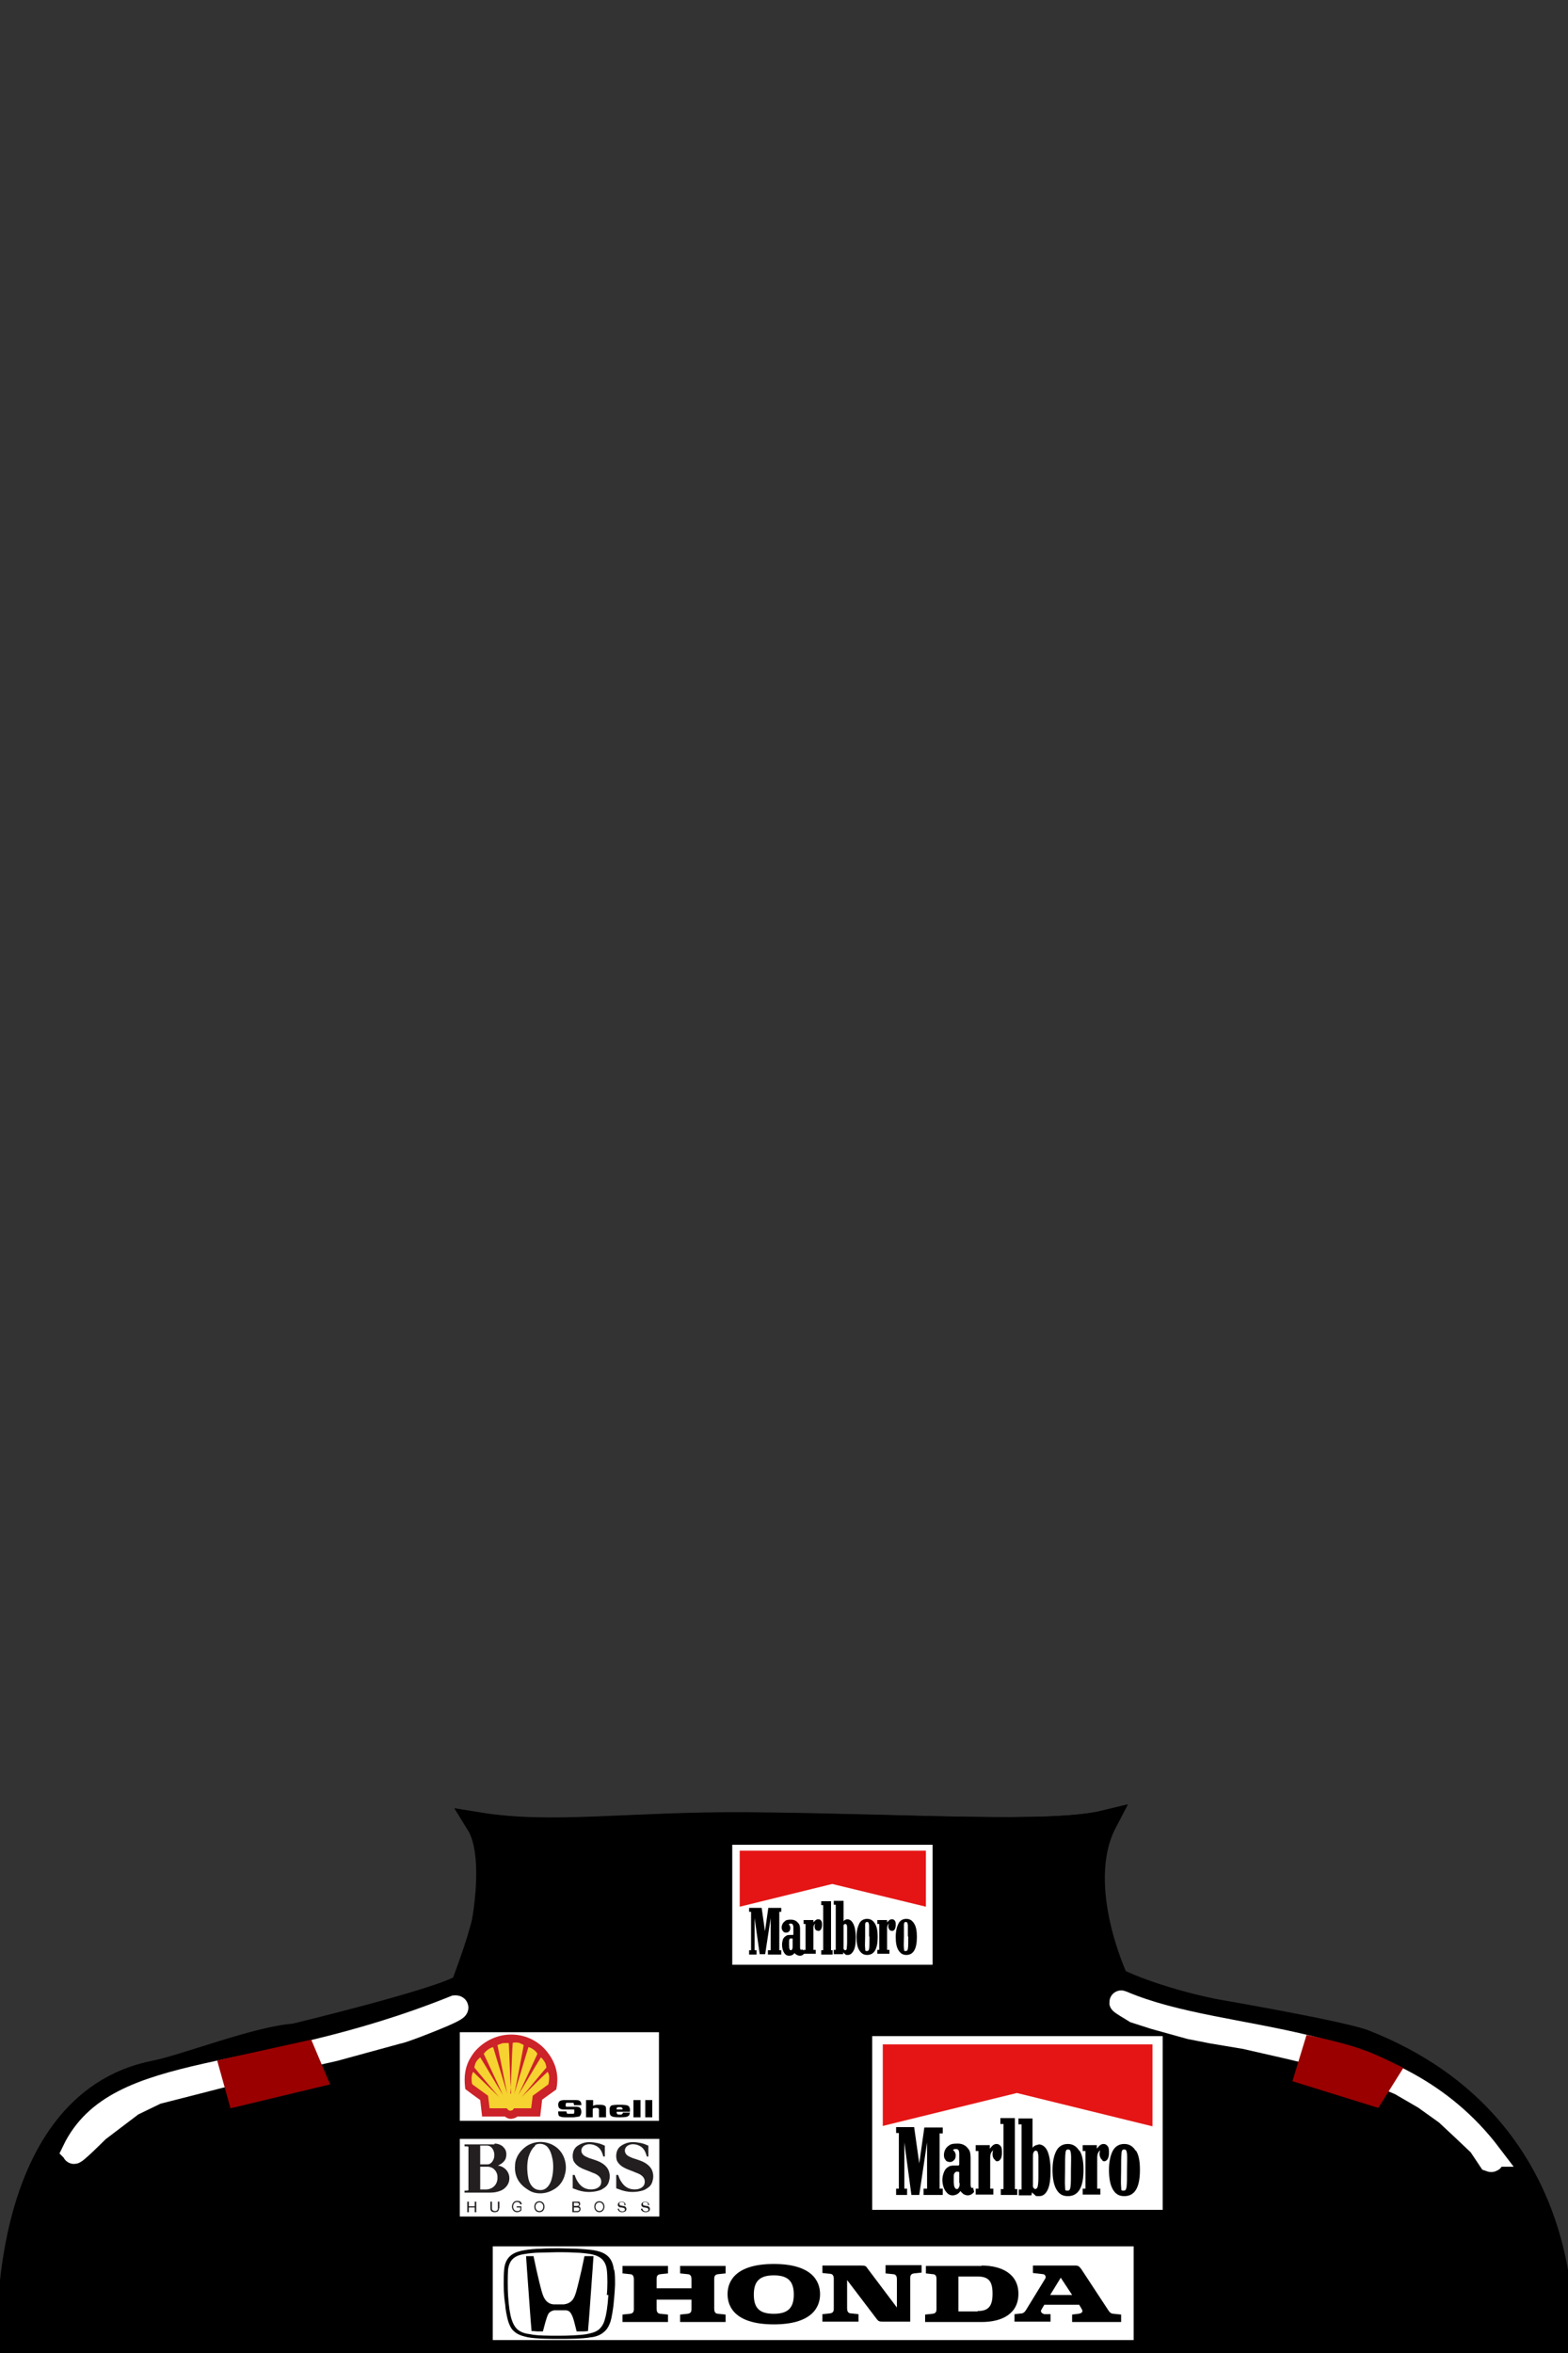 <?xml version="1.0" encoding="UTF-8"?>
<svg xmlns="http://www.w3.org/2000/svg" version="1.1" viewBox="0 0 400 600">
  <rect x="0" y="0" width="400" height="600" fill="#333333" stroke="none"/>
  <defs>
    <style>
      .cls-1 {
        fill: $[primary];
      }

      .cls-1, .cls-2 {
        stroke: #000;
      }

      .cls-1, .cls-3 {
        stroke-width: 6px;
      }

      .cls-4, .cls-2, .cls-3 {
        fill: #fff;
      }

      .cls-2 {
        stroke-miterlimit: 10;
      }

      .cls-5 {
        fill: #a01f1f;
      }

      .cls-3 {
        stroke: #fff;
      }

      .cls-6 {
        fill: #231f20;
      }

      .cls-7 {
        fill: #e51515;
      }

      .cls-8 {
        fill: #9a0000;
      }

      .cls-9 {
        fill: #f6d330;
      }

      .cls-9, .cls-10, .cls-11 {
        fill-rule: evenodd;
      }

      .cls-11 {
        fill: #cc2229;
      }
    </style>
  </defs>
  <!-- Generator: Adobe Illustrator 28.7.4, SVG Export Plug-In . SVG Version: 1.2.0 Build 166)  -->
  <g>
    <g id="_x32_1">
      <g id="Layer_1">
        <g id="suit2">
          <path id="Shirt" class="cls-1" d="M281.2,502.8c5.6,3.7,17.7,7.7,28.6,9.9,0,0,30.8,5.3,37.9,7.7,57.4,22.3,50.4,79.7,50.4,79.7l-395.8-.2s-3.8-63.4,37.2-71.5c7.7-1.5,25.9-8.7,35.6-9.4,0,0,37.4-9,42.8-12.6.9,5.7,11.3-29.5,4-41.3,19,3.1,38.2-.2,68.9,0,42.8.4,77.3,2.9,91.1-.5-8.6,16.4-.8,38.2-.8,38.2Z"/>
          <path d="M196,505.5c-12.2,8.8-5.5,94.8-5.5,94.8h1.8s.1-10.1-.4-19.6-.7-12.2-.9-18.9c-.4-18.4,1.1-37.7,2.7-43.5,3.4-12.1,2.3-12.7,2.3-12.7Z"/>
          <circle cx="200.5" cy="523.5" r="1.2"/>
          <circle cx="199.5" cy="538.7" r="1.2"/>
          <circle cx="198.5" cy="556.7" r="1.2"/>
          <circle cx="199.5" cy="574.6" r="1.2"/>
          <circle cx="200.5" cy="588.7" r="1.2"/>
        </g>
      </g>
      <path id="Shirt-neck" class="cls-1" d="M118,506.4c3.8-10.5,11.4-29.4,4.1-41.2,19,3.1,38.2-.2,68.9,0,42.8.4,77.2,2.7,91-.6-8.6,16.4,3.1,40.7,3.1,40.7l-167.1,1.2Z"/>
      <path d="M173.1,467.8c-5.5,3.5-2.4,37.7-2.4,37.7h.8s-.9-27.8.6-32.6,1-5.1,1-5.1Z"/>
      <circle cx="175.9" cy="479.2" r="1.2"/>
      <circle cx="175.9" cy="491.3" r="1.2"/>
      <path class="cls-3" d="M380.1,549.5c-24.9-32.8-66.7-27.3-93.9-38.9-1.3-.5,3.4,2.3,3.4,2.3l5,1.6,9,2.5,5.6,1.1,8.4,1.4,11.4,2.6,10.7,2.6,9,3,8.5,3.6,6.2,3.6,5.6,4,4.6,4.3,3.9,3.7,2.6,3.9s1.3.5-.1-1.3Z"/>
      <path class="cls-3" d="M18.8,548.5c11.1-23.1,46.9-16.4,97.3-36.7,0,0,2.6-.2-5.6,3.1-8.2,3.3-9.1,3.3-9.1,3.3l-16.1,4.4-22,5-13.6,3.5-9.8,2.5-6.2,3-8.7,6.6s-6.8,6.8-6.1,5.4Z"/>
      <polygon class="cls-8" points="55.4 525.4 58.8 537.6 84.2 531.5 79.4 520.1 55.4 525.4"/>
      <path class="cls-8" d="M333.3,518.9c13.9,2.9,16.9,4.6,24.7,8.4l-6.4,10.2-21.9-6.8,3.6-11.8Z"/>
      <g>
        <rect class="cls-4" x="222.5" y="519.2" width="74.1" height="44.3"/>
        <g>
          <rect class="cls-4" x="225.2" y="521.3" width="68.8" height="41.5"/>
          <path class="cls-5" d="M248.6,559"/>
          <g>
            <path d="M234.5,551.7l1.3-9.2h4.7v1.5h-.8v14.1h.8v1.6h-4.9v-1.6h.9v-11.8l-2,13.4h-2l-1.8-13.4v11.8h.7v1.6h-2.8v-1.6h.7v-14.2h-.7v-1.5h4.6l1.3,9.2Z"/>
            <path d="M259.5,558.2v1.5h-4.2v-1.5h.7v-16.6h-.8v-1.5h3.7v18.1h.6Z"/>
            <path d="M264.9,546.8c1,0,1.8.6,2.3,1.7.5,1.1.8,2.9.8,5s-.2,3.7-.7,4.8-1.2,1.7-2.2,1.7-.8,0-1.1-.3-.5-.3-.7-.7l-.2.8h-3.2v-1.5h.7v-16.6h-.8v-1.5h3.6v7.5c.2-.4.9-.8,1.5-.8ZM264.8,548.9c-.1-.3-.3-.5-.6-.5s-.5.3-.6.6-.1.7-.1,1.6v5.9c0,.3,0,.5,0,.6,0,.1,0,.3,0,.3s0,.2,0,.2c.1.3.4.6.6.6s.5-.2.6-.6c.1-.4.2-1.2.2-2.3v-4.9c0-.7,0-1.2-.2-1.5Z"/>
            <path d="M275.3,548.4c-.7-1.1-1.6-1.7-2.9-1.7s-2.3.6-2.9,1.7-1,2.8-1,4.9.3,3.8,1,5,1.6,1.7,2.9,1.7c2.7,0,4-2.2,4-6.7,0-2.2-.3-3.8-1-4.9ZM273.2,553.3c0,4.2,0,5.3-.8,5.3s-.6,0-.7-1,0-2.5,0-4.3,0-3.4.1-4.3.4-.9.7-.9c.4,0,.6.2.7,1.1.1.9,0,2.4,0,4.1Z"/>
            <path d="M289.7,548.4c-.7-1.1-1.6-1.7-2.9-1.7s-2.3.6-2.9,1.7-1,2.8-1,4.9.3,3.8,1,5,1.6,1.7,2.9,1.7c2.7,0,4-2.2,4-6.7,0-2.2-.3-3.8-1-4.9ZM287.5,553.3c0,4.2,0,5.3-.8,5.3s-.6,0-.7-1,0-2.5,0-4.3,0-3.4.1-4.3.4-.9.7-.9c.4,0,.6.2.7,1.1.1.9,0,2.4,0,4.1Z"/>
            <path d="M281.2,551c.3.1.6.2.9,0,.9-.5.8-2.1.8-2.1,0-.7,0-1.2-.3-1.6-.3-.4-.6-.6-1.1-.6-.9,0-1.4.9-1.7,1.2v-.9h-3.6v1.5h.7v9.6h-.7v1.5h4.5v-1.5h-.8v-8c0-1.4.8-1.8.8-1.8,0,0-.2.2-.2,1s.5,1.4.8,1.6Z"/>
            <path d="M253.9,551c.3.1.6.2.9,0,.9-.5.8-2.1.8-2.1,0-.7,0-1.2-.3-1.6-.3-.4-.6-.6-1.1-.6-.9,0-1.4.9-1.7,1.2v-.9h-3.6v1.5h.7v9.6h-.7v1.5h4.5v-1.5h-.8v-8c0-1.4.8-1.8.8-1.8,0,0-.2.2-.2,1,0,1,.5,1.4.8,1.6Z"/>
            <path d="M248.3,557.8s-.7.6-.7-.8v-6.1c0-1.1,0-2.1-.4-2.7-.6-.9-1.4-1.6-2.9-1.6s-1.9.2-2.5.7c-.6.5-1,1.3-1,2.2s.3,1.1.5,1.4.7.4,1.1.4.7-.2,1-.5.4-.7.4-1.2c0-.4-.1-.6-.2-.8-.1-.2-.2-.3-.5-.6,0,0,.2-.2.6-.2s.7,0,.8.3c.2.2.2.7.2,1.2v2.4c0,.2-.1.3-.3.3h-.9c-.4,0-1.1,0-1.5.3-.4.2-.9.6-1.2,1.4-.2.5-.4,1.2-.4,1.9,0,1.1.3,2.2.8,2.9s1,1.1,1.8,1.1c1.4,0,2-1.1,2-1.1.3.4.6.6.8.8.3.1.5.3,1.1.3,1,0,1.6-.9,1.6-.9l-.3-1.2ZM244.8,556.6c0,.6,0,.9-.2,1.2s-.2.4-.5.4c-.5,0-.8-.6-.8-2s0-.9,0-1.2,0-.7.2-.8c0-.2.2-.3.4-.4s.3,0,.6,0h0c.1,0,.2,0,.2.2v2.7h0Z"/>
          </g>
          <polygon class="cls-7" points="294 521.3 294 542.2 259.4 533.7 225.2 542.1 225.2 521.3 294 521.3"/>
        </g>
      </g>
      <g>
        <rect class="cls-2" x="116.8" y="544.9" width="51.9" height="20.8"/>
        <g id="layer1">
          <g id="g6981">
            <path id="path7114" class="cls-6" d="M119.2,561.4h.4v1.2h1.5v-1.2h.4v2.7h-.4v-1.2h-1.5v1.2h-.4v-2.7Z"/>
            <path id="path7116" class="cls-6" d="M127.3,563.1c0,.7-.4,1-1.1,1s-1.1-.3-1.1-1v-1.7h.4v1.7c0,.5.3.7.8.7s.7-.3.7-.7v-1.7h.4v1.7Z"/>
            <path id="path7118" class="cls-6" d="M131.9,564.1c-.8,0-1.3-.7-1.3-1.4s.4-1.5,1.3-1.5,1.1.3,1.2.9h-.4c0-.4-.4-.6-.8-.6-.7,0-1,.6-1,1.2s.4,1.1,1,1.1c.3,0,.6,0,.8-.3.1-.1,0-.4,0-.6h-.9v-.3h1.2v1c-.3.4-.7.5-1.2.5Z"/>
            <path id="path7120" class="cls-6" d="M137.6,563.8c.7,0,1-.6,1-1.1s-.3-1.1-1-1.1-1,.6-1,1.1.3,1.1,1,1.1ZM137.6,561.3c.9,0,1.3.7,1.3,1.4s-.4,1.4-1.3,1.4-1.3-.7-1.3-1.4.4-1.4,1.3-1.4Z"/>
            <path id="path7122" class="cls-6" d="M146.4,562.5h.7c.4,0,.6-.1.6-.4s-.3-.4-.6-.4h-.7v.9ZM146.4,563.8h.9c.3,0,.5-.2.5-.5s-.3-.4-.6-.4h-.8v.9ZM146,561.4h1c.3,0,.6,0,.7,0,.2.1.3.3.3.6s-.2.5-.4.6h0c.3,0,.5.3.5.7s-.3.8-.8.8h-1.3v-2.7Z"/>
            <path id="path7124" class="cls-6" d="M152.9,563.8c.7,0,1-.6,1-1.1s-.3-1.1-1-1.1-1,.6-1,1.1.3,1.1,1,1.1ZM152.9,561.3c.9,0,1.3.7,1.3,1.4s-.5,1.4-1.3,1.4-1.3-.7-1.3-1.4.4-1.4,1.3-1.4Z"/>
            <path id="path7126" class="cls-6" d="M159.3,562.1c0-.4-.3-.6-.7-.6s-.6.1-.6.5.4.4.9.5c.4,0,.9.2.9.8s-.6.8-1.1.8-1.1-.3-1.1-.9h.3c0,.4.4.7.8.7s.7-.1.7-.5-.4-.4-.9-.5c-.4,0-.9-.2-.9-.7s.5-.8,1-.8,1,.3,1,.9h-.4Z"/>
            <path id="path7128" class="cls-6" d="M165.3,562.1c0-.4-.3-.6-.7-.6s-.6.1-.6.5.4.4.9.5c.4,0,.9.2.9.8s-.6.8-1.1.8-1.2-.3-1.2-.9h.4c0,.4.4.7.8.7s.7-.1.7-.5-.5-.4-.9-.5c-.4,0-.9-.2-.9-.7s.5-.8,1-.8,1,.3,1,.9h-.3Z"/>
            <path id="path7130" class="cls-6" d="M122.5,547.1v4.8h1.7s.2,0,.2,0c1,0,1.7-1.3,1.7-2.2.1-1-.5-2.6-1.9-2.6-.4,0-1.8,0-1.8,0ZM122.5,552.5v5.8h1.6s.9,0,1.7-.6c.8-.6,1.2-1.6,1.1-2.7,0-1-.8-2.4-2.4-2.5h-1.9ZM126.2,546.6c1.3,0,2.2.8,2.2.9.7.6.9,1.6.7,2.5-.2,1.5-2.1,2.2-2.1,2.2,1.6.2,2.7,1.4,2.9,2.7.2,1.3-.3,2.4-1.3,3.2-1,.8-2.6,1-3.4,1h-6.7v-.5c.9,0,1,0,1-.3,0-1.3,0-10.4,0-10.7s-.1-.3-1-.3c0-.2,0-.5,0-.5h7.6Z"/>
            <path id="path7132" class="cls-6" d="M136.5,547.2c-.8.6-1.4,1.9-1.7,2.9-.4,1.6-.4,3.6,0,5.5.5,2,1.7,2.7,2.5,2.8,1.4.3,2.3-.5,2.8-1.3,1-1.5,1.2-4.5.9-6.3-.3-1.6-.7-2.7-1.5-3.5-.9-.8-2.3-.8-3-.3ZM144,554.9c-.6,1.8-1.7,2.9-3.1,3.6-1.8,1-4.3,1.1-6,0-1.1-.7-3.9-2.4-3.5-6.5,0-.9.5-3.1,3-4.8,1.7-1.1,4.1-1.4,6.3-.4,3.5,1.6,4.2,5.6,3.3,8Z"/>
            <path id="path7134" class="cls-6" d="M154.3,547.1c0,.9,0,2.8,0,2.8h-.4c-.3-1.2-.8-2.2-1.8-2.7-.9-.5-2.4-.7-3.3.1-.5.5-.6,1-.4,1.6.3.8,1.2,1.1,1.9,1.4.6.2,1.8.6,1.8.6,1.4.5,2.9,1.4,3.3,3,.2.7.2,1.4,0,2.1-.3,1.5-1.3,1.9-1.9,2.3-.3.2-2.9,1.2-6,.2-.6-.2-1.4-.5-1.4-.5v-3.4s.3,0,.5,0c.2.6.4,1.2.9,1.9,1.1,1.6,2.6,2,4.2,1.7.7-.2,1.4-.6,1.6-1.3.2-.8.2-2.1-2.2-2.9-1.7-.8-3.8-1.1-4.8-3-.4-1.1-.3-2.9,1-3.8,1.3-.9,2.6-1.1,4.1-.9,1.5.2,1.9.4,2.8.8Z"/>
            <path id="path7136" class="cls-6" d="M165.4,547.1c0,.9,0,2.8,0,2.8h-.4c-.3-1.2-.8-2.2-1.8-2.7-.9-.5-2.4-.7-3.3.1-.5.5-.6,1-.4,1.6.3.8,1.2,1.1,1.9,1.4.6.2,1.8.6,1.8.6,1.4.5,2.9,1.4,3.3,3,.2.7.2,1.4,0,2.1-.3,1.5-1.3,1.9-1.9,2.3-.3.2-2.9,1.2-6,.2-.6-.2-1.4-.5-1.4-.5v-3.4s.3,0,.5,0c.2.6.4,1.2.9,1.9,1.1,1.6,2.6,2,4.2,1.7.7-.2,1.4-.6,1.6-1.3.2-.8.2-2.1-2.2-2.9-1.7-.8-3.8-1.1-4.8-3-.4-1.1-.3-2.9,1-3.8,1.3-.9,2.6-1.1,4.1-.9,1.5.2,1.9.4,2.8.8Z"/>
          </g>
        </g>
      </g>
      <g>
        <rect class="cls-2" x="116.8" y="517.7" width="51.8" height="23.6"/>
        <g>
          <path class="cls-11" d="M123,539.8l-.5-4.3c-1.4-1-2.5-1.8-3.8-2.8-.6-4.5.5-7,2.2-9.3,2.1-2.6,5.5-4.6,9.5-4.6,4.1,0,7.4,2,9.4,4.7,1.9,2.5,2.9,5.6,2.1,9.3l-3.6,2.6-.5,4.3h-5.8c-.4.3-.8.5-1.6.6-.8,0-1.2-.3-1.6-.6h-5.7Z"/>
          <path class="cls-9" d="M130.4,533.9c-.3-4-.4-8.9-.6-12.9-.4-.1-1,0-1.6,0-.5.2-.9.3-1.3.5.8,3.8,1.7,8.6,2.5,12.4-1.1-3.7-2.5-8.3-3.6-11.9-.5.1-1,.4-1.4.7-.4.3-.6.5-1,1,1.5,3.2,3.4,7.3,4.9,10.5-1.8-2.9-4-6.7-5.8-9.6-.3.3-.6.5-1,1.1-.3.5-.4,1-.5,1.5,2,2.4,4.3,5.2,6.3,7.5-2.1-2-4.6-4.5-6.6-6.4-.2.4-.3.7-.4,1.4,0,.6,0,1.4.2,1.8l4,2.9.4,3.2h4.4c.3.4.4.6.9.6.5,0,.8-.3.9-.6h4.4l.4-3.2,4-2.9c.1-.5.2-1.2.2-1.8,0-.7-.2-1-.4-1.4-2.1,1.9-4.6,4.5-6.6,6.4,2-2.3,4.3-5.2,6.3-7.5-.1-.5-.2-1.1-.5-1.5-.4-.6-.6-.8-.9-1.1-1.8,2.9-4,6.7-5.8,9.6,1.6-3.2,3.4-7.3,4.9-10.5-.3-.5-.6-.8-.9-1-.4-.3-.9-.6-1.4-.7-1.1,3.6-2.5,8.3-3.6,11.9.8-3.8,1.7-8.6,2.4-12.4-.4-.3-.8-.4-1.2-.6-.6-.1-1.1-.1-1.6,0-.3,4-.3,8.9-.6,12.9h0Z"/>
          <path class="cls-10" d="M142.4,538.4h2.1c0,.4.2.6.3.6.1,0,1,0,1.4,0,.2,0,.3,0,.3-.6s0-.5-.3-.5c-.9,0-1.8,0-2.7,0-.9-.2-1-.4-1.1-1.1,0-1,.4-1.2,1.4-1.3,1,0,2.1,0,3.1,0,1.1,0,1.4.4,1.4,1.3h-1.9c0-.4,0-.6-.3-.6-.5,0-.9,0-1.4,0-.2,0-.4,0-.4.5s0,.5.3.5c.8,0,1.6,0,2.3,0,1.3,0,1.3.6,1.4,1.2,0,.8-.3,1.1-.5,1.3-.2,0-1.2.2-1.4.2h-2c-.5,0-1,0-1.5-.2-.5-.1-.5-.7-.5-1.3h0ZM161.6,539.9h1.8v-4.4h-1.8v4.4ZM164.6,539.9h1.8v-4.4h-1.8v4.4ZM160.6,537.6c0-.1,0-.3-.1-.4-.3-.5-1.4-.5-2.4-.5-.8,0-1.9,0-2.3.3-.1.1-.2.4-.3.6,0,.3,0,.5,0,.7,0,.2,0,1.1.5,1.3.4.3,1.6.3,2.1.3s1.9,0,2.1-.3c.4-.1.4-.6.5-.9h-1.8c0,.3-.3.6-.8.5-.5,0-.8,0-.8-.7h3.4c0-.3,0-.6,0-.9h0ZM158.9,537.9h-1.6c0-.1,0-.2,0-.3.1-.3.4-.3.7-.3.5,0,.7.1.8.3,0,0,0,.2,0,.3h0ZM149.4,539.9h1.8v-1.9c0-.3.1-.5.8-.5.6,0,.8.2.8.5v1.9h1.8v-1.9c0-.6,0-.9-.4-1.1-.4-.2-.9-.2-1.4-.2s-1.1,0-1.5.3v-1.5h-1.8v4.4h0Z"/>
        </g>
      </g>
      <rect class="cls-2" x="125.2" y="572.3" width="164.5" height="24.9"/>
      <g>
        <path id="svg_1" d="M173.5,579.7l1.9.2c.9,0,1,.8,1,1.3v2.3h-8.9v-2.3c0-.5,0-1.2,1-1.3l1.9-.2v-1.9h-11.6v1.9l1.9.2c.9,0,1,.8,1,1.3v7.5c0,.5,0,1.2-1,1.3l-1.9.2v1.9h11.6v-1.9l-1.9-.2c-.9,0-1-.8-1-1.3v-2.3h8.9v2.3c0,.5,0,1.2-1,1.3l-1.9.2v1.9h11.6v-1.9l-1.9-.2c-.9,0-1-.8-1-1.3v-7.5c0-.5,0-1.2,1-1.3l1.9-.2v-1.9h-11.6v1.9h0Z"/>
        <path id="svg_2" d="M250.4,577.8h-14.2v1.9l1.7.2c.6,0,1,.3,1,1.2v7.6c0,.5,0,1.2-1,1.3l-1.9.2v1.9h14.4c5.2,0,9.4-2.1,9.4-7.2s-4.3-7.2-9.4-7.2M249.4,589.4h-4.9v-8.9h4.9c2.9,0,3.8,1.3,3.8,4.4s-1,4.4-3.8,4.4"/>
        <path id="svg_3" d="M284.1,590c-.9,0-1.2-.7-1.5-1.1l-6.7-10.2c-.5-.7-.8-1-1.5-1h-10.9v1.9l2.6.3c.4,0,.9.6.5,1.2l-4.9,8c-.2.3-.5.7-1,.8l-1.9.2v1.9h9.2v-1.9h-1.6c-.7-.2-1.1-.7-.7-1.2l.7-1.2h8.9l.6,1c.6.9-.1,1.2-.8,1.3l-1.6.2v1.9h12.5v-1.9l-1.9-.2ZM267.9,585.2l2.7-4.4,2.9,4.4h-5.6Z"/>
        <path id="svg_4" d="M225.9,579.7l1.9.2c.9,0,1,.8,1,1.3v7.2l-7.6-10.1c-.3-.5-.6-.6-1.5-.6h-9.9v1.9l1.9.2c.9,0,1,.8,1,1.3v7.5c0,.5,0,1.2-1,1.3l-1.9.2v1.9h9.2v-1.9l-1.9-.2c-.9,0-1-.8-1-1.3v-7.2l7.6,10c.4.5.6.6,1.5.6h7v-11c0-.5,0-1.2,1-1.3l1.9-.2v-1.9h-9.2v2h0Z"/>
        <path id="svg_5" d="M197.4,577.3c-9.4,0-11.8,4.1-11.8,7.7s2.4,7.7,11.8,7.7,11.8-4.1,11.8-7.7-2.4-7.7-11.8-7.7M197.4,590c-3.7,0-5.1-1.5-5.1-4.9s1.5-4.9,5.1-4.9,5.1,1.5,5.1,4.9-1.5,4.9-5.1,4.9"/>
        <path id="svg_6" d="M149.1,575.3c-.6,2.9-.9,4.3-1.4,6.3-.5,2-.9,3.9-1.6,4.8-.7.9-1.6,1.1-2.2,1.2-.3,0-.6,0-1.3,0s-.9,0-1.3,0c-.6,0-1.6-.3-2.2-1.2-.7-.9-1.1-2.8-1.6-4.8-.5-2.1-.8-3.4-1.4-6.3,0,0-.6,0-.9,0-.4,0-.7,0-1,0,0,0,.4,6,.6,8.5.2,2.7.5,7.2.8,10.6,0,0,.6,0,1.5.1.9,0,1.4,0,1.4,0,.4-1.5.9-3.6,1.4-4.5.5-.7,1.1-.8,1.5-.9.6,0,1.1,0,1.4,0h0c.2,0,.8,0,1.4,0,.4,0,1.1.1,1.5.9.6.9,1,3,1.4,4.5,0,0,.4,0,1.4,0,.9,0,1.5-.1,1.5-.1.3-3.4.6-7.9.8-10.6.2-2.5.6-8.5.6-8.5-.3,0-.6,0-1,0-.3,0-.9,0-.9,0"/>
        <path id="svg_7" d="M156.6,578.8c-.4-3.8-2.9-4.6-5.1-5-1.1-.2-3.1-.3-4.4-.4-1.1,0-3.7-.1-4.5-.1s-3.4,0-4.5.1c-1.3,0-3.3.2-4.4.4-2.2.4-4.8,1.2-5.1,5-.1,1-.1,2.4-.1,3.8,0,2.4.2,4,.4,5.2,0,.8.4,3.1.8,4.3.6,1.7,1.1,2.1,1.7,2.6,1.1.9,2.9,1.2,3.3,1.3,2.1.4,6.2.4,8,.4s6,0,8-.4c.4,0,2.2-.3,3.3-1.3.6-.5,1.1-1,1.7-2.6.4-1.2.7-3.5.8-4.3.1-1.1.3-2.8.4-5.2,0-1.5,0-2.8-.2-3.8M155.2,585.2c-.2,3-.5,4.9-.9,6.2-.3,1.2-.8,1.9-1.4,2.5-1,.9-2.4,1.1-3.3,1.3-1.8.3-4.8.4-7.2.4s-5.4,0-7.2-.4c-.8-.1-2.2-.3-3.3-1.3-.6-.6-1-1.3-1.4-2.5-.4-1.3-.7-3.1-.9-6.2-.1-1.8-.1-4.8,0-6.4.3-2.4,1.5-3.6,4-4,1.2-.2,2.8-.4,4.3-.4,1.2,0,3.2-.1,4.3-.1,1.1,0,3.1,0,4.3.1,1.5,0,3.1.2,4.3.4,2.5.5,3.7,1.7,4,4,.2,1.6.2,4.5,0,6.4"/>
      </g>
      <g>
        <rect class="cls-4" x="186.8" y="470.4" width="51.1" height="30.6"/>
        <g>
          <rect class="cls-4" x="188.7" y="471.9" width="47.5" height="28.6"/>
          <path class="cls-5" d="M204.8,497.9"/>
          <g>
            <path d="M195.1,492.8l.9-6.3h3.3v1h-.5v9.8h.5v1.1h-3.4v-1.1h.7v-8.2l-1.4,9.2h-1.4l-1.3-9.2v8.2h.5v1.1h-1.9v-1.1h.5v-9.8h-.5v-1h3.2l.9,6.3Z"/>
            <path d="M212.4,497.3v1.1h-2.9v-1.1h.5v-11.5h-.5v-1h2.5v12.5h.4Z"/>
            <path d="M216.1,489.4c.7,0,1.2.4,1.6,1.2.4.8.6,2,.6,3.4s-.1,2.5-.5,3.3-.9,1.2-1.5,1.2-.5,0-.7-.2-.3-.2-.5-.5v.5h-2.4v-1.1h.5v-11.5h-.5v-1h2.5v5.2c.2-.3.6-.5,1-.5ZM216,490.9c0-.2-.2-.3-.4-.3s-.4.2-.4.4,0,.5,0,1.1v4c0,.2,0,.3,0,.4,0,.1,0,.2,0,.2s0,.1,0,.2c0,.2.3.4.4.4s.4-.1.4-.4c0-.3.1-.8.1-1.6v-3.4c0-.5,0-.8-.1-1Z"/>
            <path d="M223.2,490.5c-.5-.8-1.1-1.2-2-1.2s-1.6.4-2,1.2-.7,1.9-.7,3.4.2,2.6.7,3.4,1.1,1.2,2,1.2c1.8,0,2.7-1.5,2.7-4.6,0-1.5-.2-2.6-.7-3.4ZM221.8,493.9c0,2.9,0,3.6-.6,3.6s-.4,0-.5-.7,0-1.8,0-3,0-2.3,0-3,.3-.7.5-.7c.3,0,.4.1.5.8,0,.6,0,1.7,0,2.8Z"/>
            <path d="M233.2,490.5c-.5-.8-1.1-1.2-2-1.2s-1.6.4-2,1.2-.7,1.9-.7,3.4.2,2.6.7,3.4,1.1,1.2,2,1.2c1.8,0,2.7-1.5,2.7-4.6,0-1.5-.2-2.6-.7-3.4ZM231.7,493.9c0,2.9,0,3.6-.6,3.6s-.4,0-.5-.7,0-1.8,0-3,0-2.3,0-3,.3-.7.5-.7c.3,0,.4.1.5.8,0,.6,0,1.7,0,2.8Z"/>
            <path d="M227.3,492.3c.2.1.4.1.6,0,.6-.3.6-1.4.6-1.4,0-.5,0-.8-.2-1.1-.2-.3-.4-.4-.8-.4-.6,0-1,.6-1.2.8v-.6h-2.5v1h.5v6.6h-.5v1h3.1v-1h-.6v-5.5c0-1,.5-1.2.5-1.2,0,0-.2.2-.2.7s.3,1,.6,1.1Z"/>
            <path d="M208.5,492.3c.2.1.4.1.6,0,.6-.3.6-1.4.6-1.4,0-.5,0-.8-.2-1.1-.2-.3-.4-.4-.8-.4-.6,0-1,.6-1.2.8v-.6h-2.5v1h.5v6.6h-.5v1h3.1v-1h-.6v-5.5c0-1,.5-1.2.5-1.2,0,0-.2.2-.2.7,0,.7.3,1,.6,1.1Z"/>
            <path d="M204.6,497.1s-.5.4-.5-.5v-4.2c0-.8,0-1.4-.3-1.8-.4-.6-1-1.1-2-1.1s-1.3.1-1.7.5c-.4.3-.7.9-.7,1.5s.2.7.4,1,.5.3.8.3.5-.1.7-.3.3-.5.3-.8c0-.3,0-.4-.1-.6,0-.1-.1-.2-.3-.4,0,0,.2-.2.4-.2s.5,0,.6.2c.1.2.2.4.2.8v1.7c0,.1,0,.2-.2.2h-.6c-.2,0-.8,0-1,.2-.2.1-.7.4-.9,1-.1.4-.2.8-.2,1.3,0,.8.2,1.5.5,2s.7.8,1.3.8c1,0,1.4-.7,1.4-.7.2.3.4.4.6.5.2.1.4.2.8.2.7,0,1.1-.6,1.1-.6l-.2-.8ZM202.2,496.2c0,.4,0,.6-.1.8s-.2.3-.3.3c-.4,0-.5-.4-.5-1.4s0-.6,0-.8,0-.4.1-.6c0-.1.1-.2.3-.2s.2,0,.4,0h0c0,0,.1,0,.1.1v1.9h0Z"/>
          </g>
          <polygon class="cls-7" points="236.2 471.9 236.2 486.2 212.3 480.4 188.7 486.2 188.7 471.9 236.2 471.9"/>
        </g>
      </g>
    </g>
  </g>
</svg>